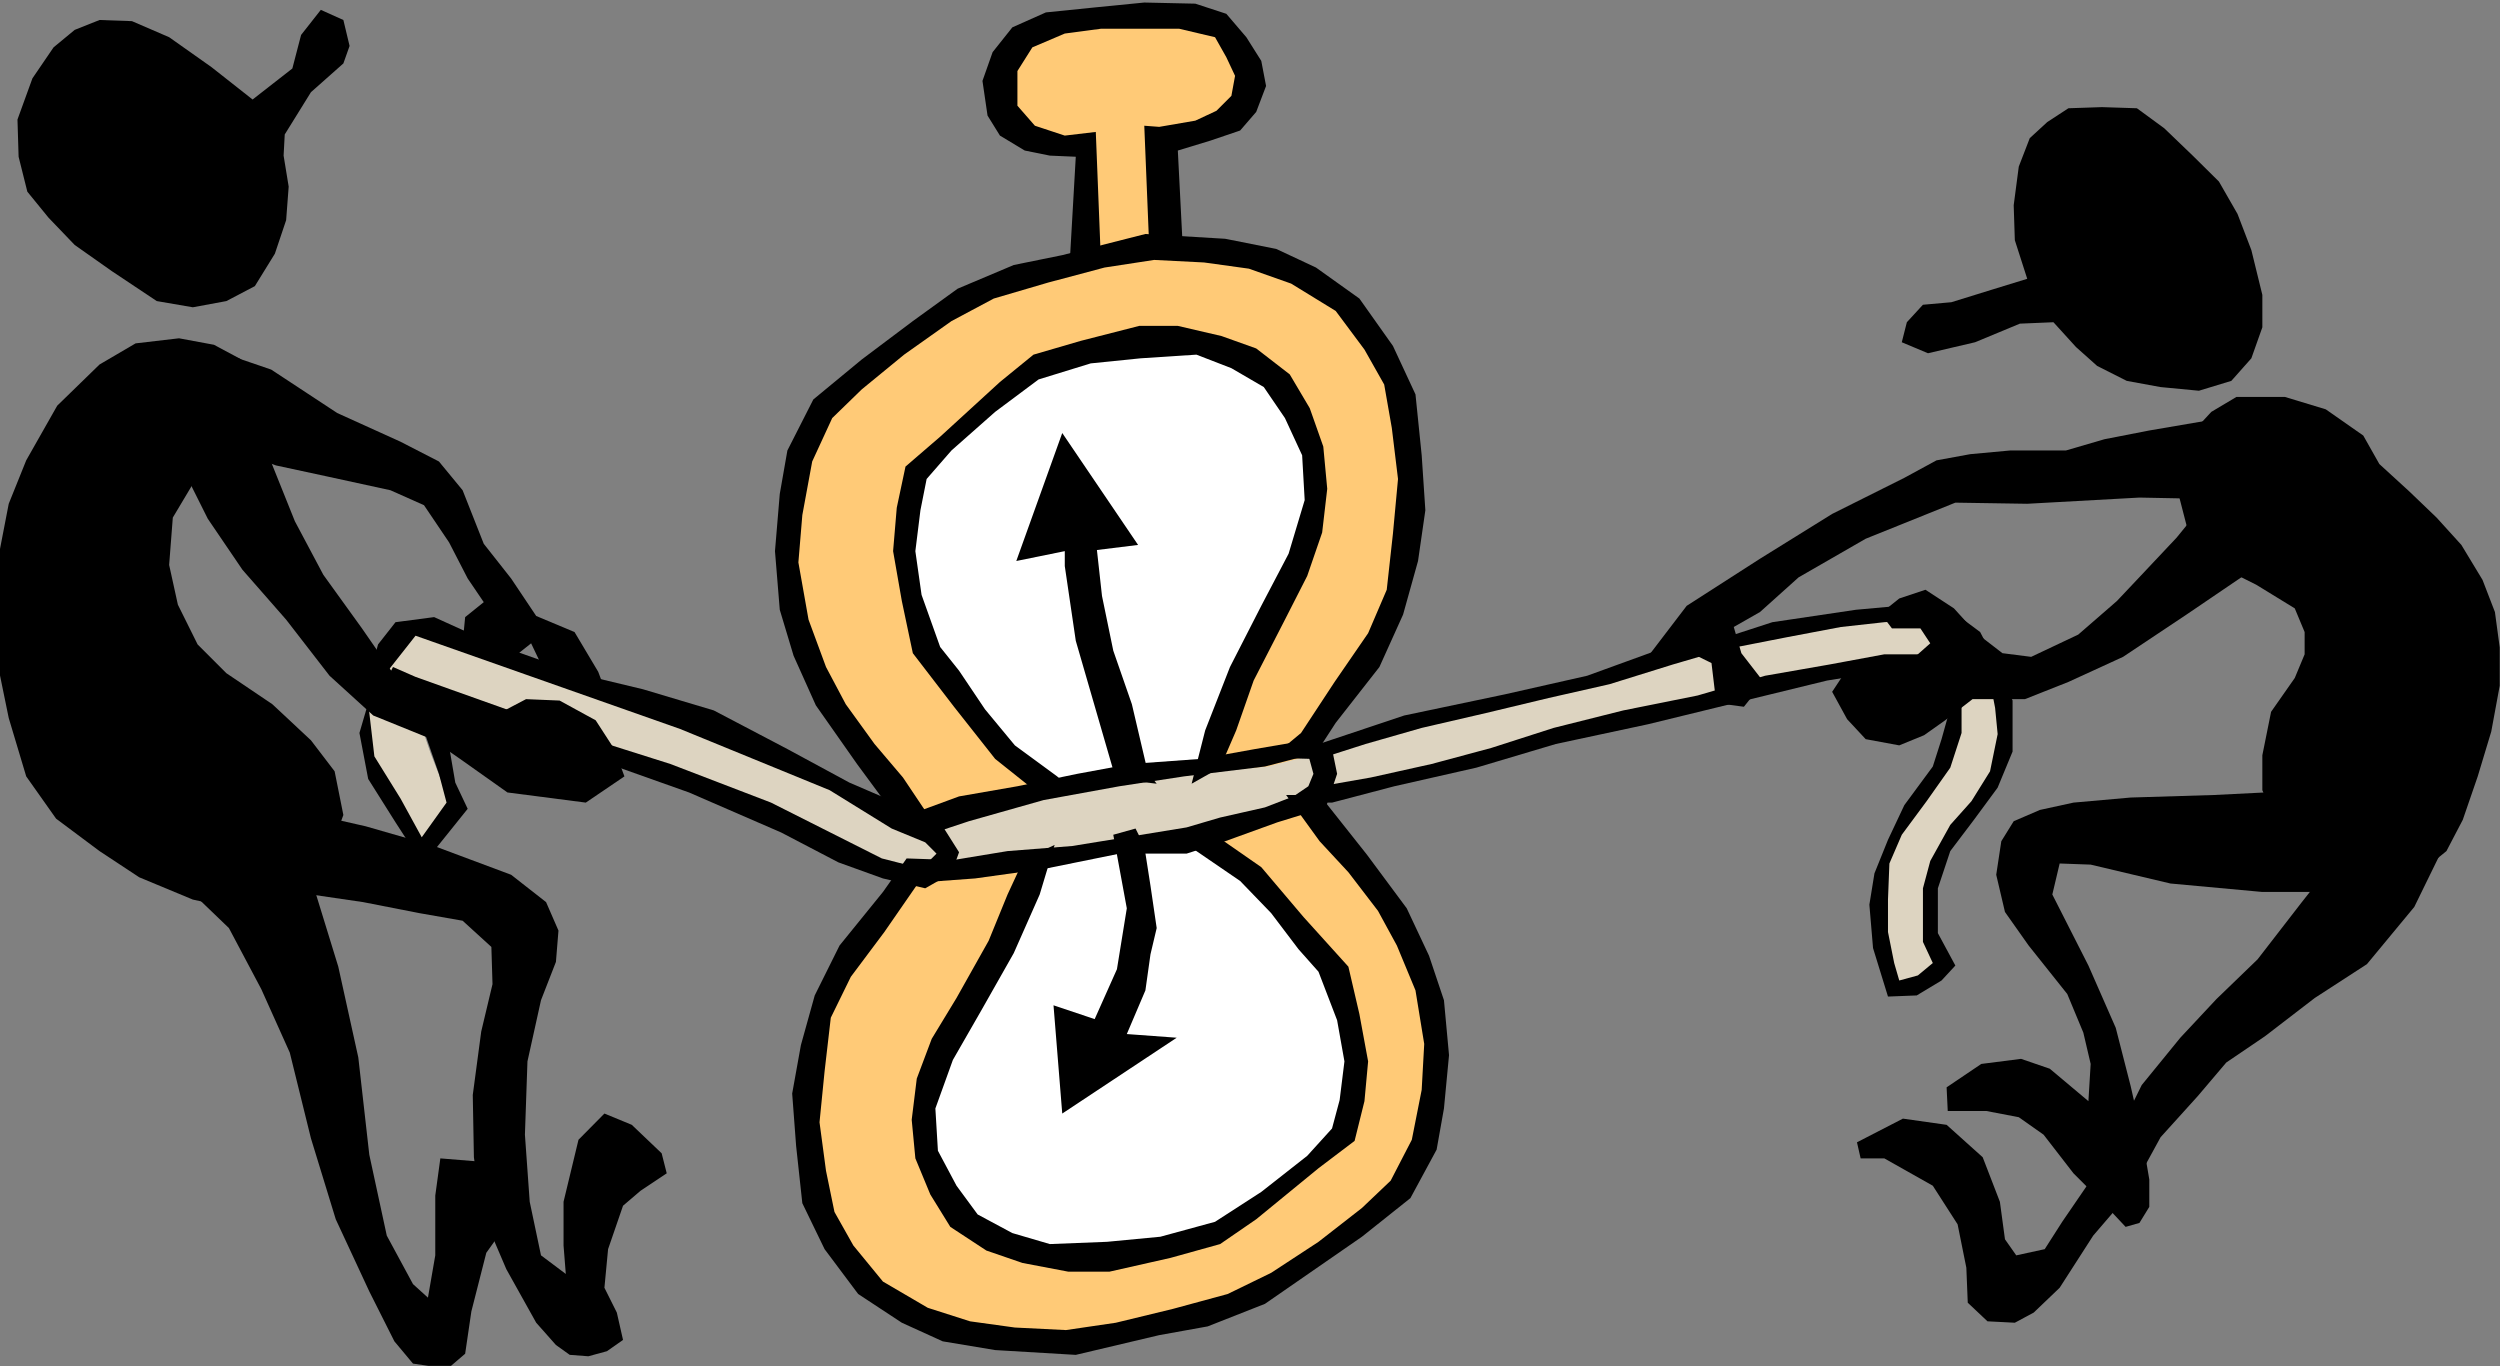 <?xml version="1.0" encoding="UTF-8" standalone="no"?>
<svg
   xmlns:ooo="http://xml.openoffice.org/svg/export"
   xmlns:dc="http://purl.org/dc/elements/1.1/"
   xmlns:cc="http://creativecommons.org/ns#"
   xmlns:rdf="http://www.w3.org/1999/02/22-rdf-syntax-ns#"
   xmlns:svg="http://www.w3.org/2000/svg"
   xmlns="http://www.w3.org/2000/svg"
   xmlns:sodipodi="http://sodipodi.sourceforge.net/DTD/sodipodi-0.dtd"
   xmlns:inkscape="http://www.inkscape.org/namespaces/inkscape"
   version="1.2"
   width="88.68mm"
   height="48.46mm"
   viewBox="0 0 8868 4846"
   preserveAspectRatio="xMidYMid"
   xml:space="preserve"
   id="svg127"
   sodipodi:docname="squeztim.svg"
   style="fill-rule:evenodd;stroke-width:28.222;stroke-linejoin:round"
   inkscape:version="0.92.5 (2060ec1f9f, 2020-04-08)"><rect x="0" y="0" width="8868" height="4846" fill="#808080" stroke="none"/><sodipodi:namedview
   pagecolor="#ffffff"
   bordercolor="#666666"
   borderopacity="1"
   objecttolerance="10"
   gridtolerance="10"
   guidetolerance="10"
   inkscape:pageopacity="0"
   inkscape:pageshadow="2"
   inkscape:window-width="664"
   inkscape:window-height="487"
   id="namedview129"
   showgrid="false"
   inkscape:zoom="0.2102413"
   inkscape:cx="167.58425"
   inkscape:cy="91.577951"
   inkscape:window-x="0"
   inkscape:window-y="0"
   inkscape:window-maximized="0"
   inkscape:current-layer="svg127" />
 <defs
   class="ClipPathGroup"
   id="defs8">
  <clipPath
   id="presentation_clip_path"
   clipPathUnits="userSpaceOnUse">
   <rect
   x="0"
   y="0"
   width="21000"
   height="29700"
   id="rect2" />
  </clipPath>
  <clipPath
   id="presentation_clip_path_shrink"
   clipPathUnits="userSpaceOnUse">
   <rect
   x="21"
   y="29"
   width="20958"
   height="29641"
   id="rect5" />
  </clipPath>
 </defs>
 <defs
   class="TextShapeIndex"
   id="defs12">
  <g
   ooo:slide="id1"
   ooo:id-list="id3"
   id="g10" />
 </defs>
 <defs
   class="EmbeddedBulletChars"
   id="defs44">
  <g
   id="bullet-char-template-57356"
   transform="matrix(4.8828125e-4,0,0,-4.8828125e-4,0,0)">
   <path
   d="M 580,1141 1163,571 580,0 -4,571 Z"
   id="path14"
   inkscape:connector-curvature="0" />
  </g>
  <g
   id="bullet-char-template-57354"
   transform="matrix(4.8828125e-4,0,0,-4.8828125e-4,0,0)">
   <path
   d="M 8,1128 H 1137 V 0 H 8 Z"
   id="path17"
   inkscape:connector-curvature="0" />
  </g>
  <g
   id="bullet-char-template-10146"
   transform="matrix(4.8828125e-4,0,0,-4.8828125e-4,0,0)">
   <path
   d="M 174,0 602,739 174,1481 1456,739 Z M 1358,739 309,1346 659,739 Z"
   id="path20"
   inkscape:connector-curvature="0" />
  </g>
  <g
   id="bullet-char-template-10132"
   transform="matrix(4.8828125e-4,0,0,-4.8828125e-4,0,0)">
   <path
   d="M 2015,739 1276,0 H 717 l 543,543 H 174 v 393 h 1086 l -543,545 h 557 z"
   id="path23"
   inkscape:connector-curvature="0" />
  </g>
  <g
   id="bullet-char-template-10007"
   transform="matrix(4.8828125e-4,0,0,-4.8828125e-4,0,0)">
   <path
   d="m 0,-2 c -7,16 -16,29 -25,39 l 381,530 c -94,256 -141,385 -141,387 0,25 13,38 40,38 9,0 21,-2 34,-5 21,4 42,12 65,25 l 27,-13 111,-251 280,301 64,-25 24,25 c 21,-10 41,-24 62,-43 C 886,937 835,863 770,784 769,783 710,716 594,584 L 774,223 c 0,-27 -21,-55 -63,-84 l 16,-20 C 717,90 699,76 672,76 641,76 570,178 457,381 L 164,-76 c -22,-34 -53,-51 -92,-51 -42,0 -63,17 -64,51 -7,9 -10,24 -10,44 0,9 1,19 2,30 z"
   id="path26"
   inkscape:connector-curvature="0" />
  </g>
  <g
   id="bullet-char-template-10004"
   transform="matrix(4.8828125e-4,0,0,-4.8828125e-4,0,0)">
   <path
   d="M 285,-33 C 182,-33 111,30 74,156 52,228 41,333 41,471 c 0,78 14,145 41,201 34,71 87,106 158,106 53,0 88,-31 106,-94 l 23,-176 c 8,-64 28,-97 59,-98 l 735,706 c 11,11 33,17 66,17 42,0 63,-15 63,-46 V 965 c 0,-36 -10,-64 -30,-84 L 442,47 C 390,-6 338,-33 285,-33 Z"
   id="path29"
   inkscape:connector-curvature="0" />
  </g>
  <g
   id="bullet-char-template-9679"
   transform="matrix(4.8828125e-4,0,0,-4.8828125e-4,0,0)">
   <path
   d="M 813,0 C 632,0 489,54 383,161 276,268 223,411 223,592 c 0,181 53,324 160,431 106,107 249,161 430,161 179,0 323,-54 432,-161 108,-107 162,-251 162,-431 0,-180 -54,-324 -162,-431 C 1136,54 992,0 813,0 Z"
   id="path32"
   inkscape:connector-curvature="0" />
  </g>
  <g
   id="bullet-char-template-8226"
   transform="matrix(4.8828125e-4,0,0,-4.8828125e-4,0,0)">
   <path
   d="m 346,457 c -73,0 -137,26 -191,78 -54,51 -81,114 -81,188 0,73 27,136 81,188 54,52 118,78 191,78 73,0 134,-26 185,-79 51,-51 77,-114 77,-187 0,-75 -25,-137 -76,-188 -50,-52 -112,-78 -186,-78 z"
   id="path35"
   inkscape:connector-curvature="0" />
  </g>
  <g
   id="bullet-char-template-8211"
   transform="matrix(4.8828125e-4,0,0,-4.8828125e-4,0,0)">
   <path
   d="M -4,459 H 1135 V 606 H -4 Z"
   id="path38"
   inkscape:connector-curvature="0" />
  </g>
  <g
   id="bullet-char-template-61548"
   transform="matrix(4.8828125e-4,0,0,-4.8828125e-4,0,0)">
   <path
   d="m 173,740 c 0,163 58,303 173,419 116,115 255,173 419,173 163,0 302,-58 418,-173 116,-116 174,-256 174,-419 0,-163 -58,-303 -174,-418 C 1067,206 928,148 765,148 601,148 462,206 346,322 231,437 173,577 173,740 Z"
   id="path41"
   inkscape:connector-curvature="0" />
  </g>
 </defs>
 <g
   id="g49"
   transform="translate(-6066,-12427)">
  <g
   id="id2"
   class="Master_Slide">
   <g
   id="bg-id2"
   class="Background" />
   <g
   id="bo-id2"
   class="BackgroundObjects" />
  </g>
 </g>
 <g
   class="SlideGroup"
   id="g125"
   transform="translate(-6066,-12427)">
  <g
   id="g123">
   <g
   id="container-id1">
    <g
   id="id1"
   class="Slide"
   clip-path="url(#presentation_clip_path)">
     <g
   class="Page"
   id="g119">
      <g
   class="Graphic"
   id="g117">
       <g
   id="id3">
        <rect
   class="BoundingBox"
   x="6066"
   y="12427"
   width="8868"
   height="4846"
   id="rect51"
   style="fill:none;stroke:none" />
        <defs
   id="defs56">
         <clipPath
   id="clip_path_1"
   clipPathUnits="userSpaceOnUse">
          <path
   d="m 6066,12427 h 8867 v 4845 H 6066 Z"
   id="path53"
   inkscape:connector-curvature="0" />
         </clipPath>
        </defs>
        <g
   clip-path="url(#clip_path_1)"
   id="g114">
         <path
   d="m 10231,13332 -335,35 22,-419 -190,-18 -110,-88 4,-146 49,-115 92,-57 238,-48 265,-5 146,53 70,110 18,106 -35,102 -115,48 -159,36 z"
   id="path58"
   inkscape:connector-curvature="0"
   style="fill:#ffca77;stroke:none" />
         <path
   d="m 9768,15199 -243,-217 -172,-251 -75,-318 4,-256 49,-101 384,-327 370,-97 296,18 172,101 115,119 66,186 -13,198 -102,314 -137,247 -92,220 -31,115 -18,269 159,142 172,172 137,181 66,189 4,155 -22,185 -136,115 -287,225 -238,80 -239,39 -264,-35 -190,-71 -106,-136 -49,-133 -17,-132 22,-172 84,-159 141,-199 97,-190 93,-203 z"
   id="path60"
   inkscape:connector-curvature="0"
   style="fill:#ffffff;stroke:none" />
         <path
   d="m 7522,14890 71,207 75,194 -133,155 -101,-194 -66,-133 -14,-110 44,-238 106,-128 102,13 234,101 344,119 353,115 313,141 221,102 260,124 269,-102 287,-53 216,-31 212,-9 203,-31 203,-35 207,-53 216,-53 234,-62 260,-57 230,-71 225,-61 203,-58 282,-44 243,-35 167,17 102,98 70,136 14,111 13,119 -49,137 -88,106 -66,101 -44,97 -22,93 4,150 44,93 -92,66 -89,18 -30,-142 -18,-159 9,-128 88,-216 101,-101 49,-102 22,-106 -18,-115 -31,-83 -141,-18 -145,26 -221,27 -225,48 -322,106 -269,49 -269,71 -181,61 -358,75 -141,36 -269,84 -225,48 -273,40 -234,17 -208,36 -220,17 -133,-17 -247,-141 -238,-106 -269,-89 -260,-97 -300,-101 z"
   id="path62"
   inkscape:connector-curvature="0"
   style="fill:#ddd4c1;stroke:none" />
         <path
   d="m 9309,15503 256,-26 189,-36 -92,292 -146,251 -128,208 -44,167 18,190 61,137 159,124 181,70 238,9 225,-35 186,-66 198,-137 243,-234 13,-172 -26,-230 -53,-181 -177,-159 -119,-167 -198,-124 423,-115 185,221 124,190 106,238 31,155 13,251 -66,225 -84,124 -207,154 -287,208 -243,66 -278,70 -207,27 -243,-18 -216,-66 -176,-97 -133,-146 -88,-181 -35,-278 35,-260 40,-199 101,-172 133,-137 z"
   id="path64"
   inkscape:connector-curvature="0"
   style="fill:#ffca77;stroke:none" />
         <path
   d="m 9375,15340 441,-93 -150,-119 -150,-181 -172,-212 -48,-242 -5,-204 49,-207 207,-176 207,-181 256,-75 h 234 l 199,35 172,106 101,185 22,190 -57,243 -119,238 -115,207 -57,195 -27,114 199,-17 141,-36 137,-229 119,-208 101,-233 14,-380 -36,-221 -44,-172 -137,-154 -158,-97 -164,-89 -229,-35 -216,22 -239,53 -216,62 -159,66 -136,110 -186,115 -172,168 -79,172 -35,177 -5,216 22,172 71,181 84,172 101,159 132,181 z"
   id="path66"
   inkscape:connector-curvature="0"
   style="fill:#ffca77;stroke:none" />
         <path
   d="m 6962,12780 -146,-115 -150,-106 -132,-57 -115,-4 -88,35 -75,62 -75,110 -53,146 4,132 31,124 75,92 93,97 132,93 159,106 128,22 119,-22 101,-53 71,-115 40,-119 9,-119 -18,-110 4,-75 93,-150 115,-102 22,-62 -22,-92 -80,-36 -70,89 -31,119 z"
   id="path68"
   inkscape:connector-curvature="0"
   style="fill:#000000;stroke:none" />
         <path
   d="m 6269,13866 150,-146 128,-75 154,-18 124,23 97,52 22,84 v 97 l -35,75 -75,67 -84,119 -71,119 -13,168 31,141 70,141 102,102 163,110 137,128 84,110 31,155 -31,84 -58,114 -83,49 -133,53 -128,22 -101,-22 -190,-79 -141,-93 -154,-115 -106,-150 -62,-207 -40,-195 v -225 l 5,-159 35,-181 62,-154 z"
   id="path70"
   inkscape:connector-curvature="0"
   style="fill:#000000;stroke:none" />
         <path
   d="m 6648,13919 -35,-141 159,-84 132,92 84,181 124,309 101,190 137,190 119,172 190,115 172,17 101,-53 119,5 128,70 66,102 36,97 -137,93 -278,-36 -168,-119 -101,-70 -207,-84 -155,-141 -154,-199 -155,-177 -123,-181 -97,-194 z"
   id="path72"
   inkscape:connector-curvature="0"
   style="fill:#000000;stroke:none" />
         <path
   d="m 6719,13663 154,22 155,53 234,154 225,102 136,70 84,102 75,190 97,123 89,133 136,57 84,141 35,93 -198,-53 -35,-57 -40,-84 -49,39 -48,18 -146,-57 9,-93 66,-53 -57,-84 -66,-128 -89,-132 -119,-53 -225,-49 -181,-39 -189,-67 -159,-48 -71,-141 40,-120 z"
   id="path74"
   inkscape:connector-curvature="0"
   style="fill:#000000;stroke:none" />
         <path
   d="m 6887,15256 -287,-22 v 119 l 62,124 194,84 198,22 300,44 199,39 154,27 102,93 4,132 -40,168 -30,225 4,221 26,189 89,208 106,190 70,79 49,35 66,5 66,-18 57,-40 -22,-97 -44,-88 13,-137 53,-154 62,-53 93,-62 -18,-71 -106,-101 -97,-40 -92,93 -53,220 v 155 l 8,101 -88,-66 -40,-190 -17,-238 9,-260 48,-217 53,-136 9,-111 -44,-101 -124,-97 -273,-102 -243,-70 -216,-49 z"
   id="path76"
   inkscape:connector-curvature="0"
   style="fill:#000000;stroke:none" />
         <path
   d="m 6679,15411 -62,-124 102,-102 185,18 124,155 154,225 84,273 71,322 39,345 62,287 93,172 53,48 26,-150 v -212 l 18,-132 159,13 88,84 13,102 -97,136 -53,208 -22,150 -62,53 -123,-18 -66,-79 -89,-177 -119,-256 -88,-287 -75,-304 -101,-225 -115,-217 -128,-123 z"
   id="path78"
   inkscape:connector-curvature="0"
   style="fill:#000000;stroke:none" />
         <path
   d="m 13257,13416 -44,-137 -4,-124 18,-137 39,-101 62,-57 75,-49 119,-4 124,4 97,71 101,97 93,92 66,115 49,128 39,159 v 115 l -39,110 -71,80 -115,35 -136,-13 -120,-22 -105,-53 -75,-67 -80,-88 -119,5 -159,66 -167,39 -93,-39 18,-71 57,-62 101,-9 142,-44 z"
   id="path80"
   inkscape:connector-curvature="0"
   style="fill:#000000;stroke:none" />
         <path
   d="m 13910,13888 89,-53 h 172 l 145,44 133,93 57,101 106,97 97,93 88,97 75,124 44,114 18,133 v 123 l -31,168 -48,159 -53,154 -58,111 -70,57 -80,31 -106,5 -136,17 -124,-53 -75,-123 -62,-150 v -124 l 31,-154 84,-120 35,-84 v -79 l -35,-84 -137,-84 -132,-66 -106,-110 -40,-155 5,-132 53,-84 z"
   id="path82"
   inkscape:connector-curvature="0"
   style="fill:#000000;stroke:none" />
         <path
   d="m 13690,13954 234,-40 h 141 l 17,124 -39,123 -133,36 -255,-5 -398,22 -255,-4 -318,128 -238,137 -137,123 -93,53 27,93 79,102 -70,88 -98,-13 -17,-142 -71,-35 -172,35 155,-203 260,-167 256,-159 256,-128 114,-62 120,-22 141,-13 h 198 l 137,-40 z"
   id="path84"
   inkscape:connector-curvature="0"
   style="fill:#000000;stroke:none" />
         <path
   d="m 13787,14334 119,-146 97,-154 110,-36 111,36 70,119 -101,181 -137,114 -234,159 -225,150 -194,89 -154,61 h -186 l -97,75 -75,53 -88,36 -119,-22 -66,-71 -53,-97 35,-53 106,-35 137,-22 70,-62 -35,-53 h -101 l -40,-53 66,-53 93,-31 101,66 80,88 92,71 102,13 167,-79 137,-119 84,-89 z"
   id="path86"
   inkscape:connector-curvature="0"
   style="fill:#000000;stroke:none" />
         <path
   d="m 14325,15221 106,13 132,88 -26,124 -75,84 -168,61 h -203 l -326,-30 -283,-67 -110,-4 -26,110 128,252 97,221 53,207 39,172 27,159 v 97 l -35,57 -49,14 -79,-84 -106,-106 -106,-137 -88,-62 -115,-22 h -84 -53 l -4,-84 123,-83 141,-18 102,35 137,115 8,-132 -26,-111 -57,-137 -137,-172 -84,-119 -31,-132 18,-119 44,-71 93,-40 119,-26 203,-18 295,-9 181,-9 137,-4 z"
   id="path88"
   inkscape:connector-curvature="0"
   style="fill:#000000;stroke:none" />
         <path
   d="m 14228,15631 128,-163 154,-185 111,-36 119,75 v 97 l -110,225 -168,203 -185,120 -177,136 -137,93 -101,119 -132,146 -106,194 -133,155 -119,185 -92,88 -67,36 -97,-5 -70,-66 -5,-124 -31,-154 -88,-137 -172,-97 h -84 l -13,-57 163,-84 155,22 128,115 61,158 18,133 40,57 101,-22 62,-97 154,-225 128,-260 137,-168 128,-137 146,-141 z"
   id="path90"
   inkscape:connector-curvature="0"
   style="fill:#000000;stroke:none" />
         <path
   d="m 9269,15358 -163,-221 -146,-208 -79,-176 -49,-163 -17,-208 17,-203 27,-154 92,-181 172,-142 181,-136 159,-115 199,-84 172,-35 295,-75 283,17 181,36 141,66 154,110 119,168 80,172 22,216 13,195 -26,180 -53,190 -84,186 -155,198 -83,128 -146,-4 106,-88 119,-181 119,-173 66,-154 22,-199 18,-194 -22,-181 -27,-154 -70,-124 -102,-137 -158,-97 -150,-53 -159,-22 -177,-9 -176,27 -199,53 -194,57 -150,80 -168,119 -150,123 -105,102 -71,154 -35,190 -14,168 36,203 62,168 70,132 102,141 101,119 71,106 48,67 z"
   id="path92"
   inkscape:connector-curvature="0"
   style="fill:#000000;stroke:none" />
         <path
   d="m 9763,15252 -167,-133 -146,-185 -146,-190 -39,-185 -31,-177 13,-154 31,-146 123,-106 212,-194 119,-97 168,-49 207,-53 h 137 l 155,36 123,44 119,92 71,120 48,136 14,150 -18,155 -53,154 -79,155 -111,216 -62,177 -57,132 -101,57 48,-189 88,-225 111,-217 97,-185 57,-190 -9,-159 -61,-132 -75,-110 -115,-67 -124,-48 -198,13 -177,18 -185,57 -154,115 -155,137 -88,101 -22,111 -18,145 22,155 66,185 67,84 92,137 106,128 150,110 49,44 z"
   id="path94"
   inkscape:connector-curvature="0"
   style="fill:#000000;stroke:none" />
         <path
   d="m 10747,15247 168,212 141,190 79,168 53,158 18,195 -18,189 -26,146 -93,172 -172,137 -185,128 -159,110 -203,80 -172,31 -296,70 -286,-17 -186,-31 -145,-66 -155,-102 -119,-159 -79,-163 -22,-203 -14,-186 31,-172 49,-176 88,-177 154,-190 84,-119 146,5 -106,84 -119,172 -119,159 -71,145 -22,190 -18,181 23,172 30,146 67,119 105,128 159,93 150,48 159,22 181,9 177,-26 202,-49 195,-53 154,-75 168,-110 154,-120 102,-97 75,-145 35,-177 9,-163 -31,-190 -66,-159 -67,-123 -105,-137 -102,-110 -71,-98 -48,-66 z"
   id="path96"
   inkscape:connector-curvature="0"
   style="fill:#000000;stroke:none" />
         <path
   d="m 10363,15380 177,123 150,177 159,176 39,168 31,168 -13,141 -35,141 -128,97 -221,181 -128,88 -176,49 -217,49 h -145 l -163,-31 -128,-44 -128,-84 -71,-115 -53,-128 -13,-137 18,-146 53,-141 88,-145 114,-203 67,-164 57,-123 110,-53 -53,176 -92,208 -115,203 -101,176 -62,172 9,150 66,124 75,102 123,66 133,39 203,-8 189,-18 194,-53 164,-106 163,-128 88,-97 27,-101 17,-137 -26,-146 -66,-172 -71,-80 -97,-128 -110,-114 -155,-106 -57,-40 z"
   id="path98"
   inkscape:connector-curvature="0"
   style="fill:#000000;stroke:none" />
         <path
   d="m 10024,15190 -142,-490 -39,-265 v -53 l -172,35 163,-454 269,397 -146,18 18,163 40,194 66,190 57,243 31,39 z"
   id="path100"
   inkscape:connector-curvature="0"
   style="fill:#000000;stroke:none" />
         <path
   d="m 10015,15388 48,261 -35,216 -79,177 -146,-49 31,384 406,-269 -177,-13 66,-155 18,-128 22,-93 -22,-150 -22,-141 -31,-62 z"
   id="path102"
   inkscape:connector-curvature="0"
   style="fill:#000000;stroke:none" />
         <path
   d="m 9971,13349 -18,-454 -110,13 -106,-35 -62,-71 v -123 l 53,-84 115,-49 128,-17 h 278 l 127,30 40,71 31,66 -13,71 -53,53 -75,35 -128,22 -53,-4 18,441 h 119 l -18,-353 115,-35 106,-36 57,-66 35,-92 -17,-89 -53,-84 -71,-83 -110,-36 -181,-4 -172,17 -177,18 -119,53 -70,88 -36,102 18,123 44,71 88,53 89,18 92,4 -22,384 z"
   id="path104"
   inkscape:connector-curvature="0"
   style="fill:#000000;stroke:none" />
         <path
   d="m 7540,14682 939,331 530,217 220,136 119,49 40,40 -53,53 -141,-36 -393,-198 -357,-137 -335,-106 -446,-159 -123,-44 -80,-35 -40,79 106,40 371,119 278,88 335,119 327,142 203,106 158,57 150,35 93,-53 27,-75 -67,-106 -97,-44 -225,-97 -220,-119 -261,-137 -251,-75 -221,-53 -326,-115 -194,-88 -137,18 -62,79 -22,80 40,35 z"
   id="path106"
   inkscape:connector-curvature="0"
   style="fill:#000000;stroke:none" />
         <path
   d="m 7372,14921 22,189 93,150 75,137 88,-123 -27,-102 -75,-216 102,66 31,181 44,93 -159,198 -97,-150 -97,-154 -31,-163 z"
   id="path108"
   inkscape:connector-curvature="0"
   style="fill:#000000;stroke:none" />
         <path
   d="m 9313,15309 155,-57 207,-36 212,-44 189,-35 248,-18 194,-35 181,-31 92,31 18,88 -40,119 -172,53 -185,67 -137,44 h -238 l -261,53 -251,35 -177,13 49,-70 243,-40 229,-18 216,-35 190,-31 119,-35 159,-36 101,-39 53,-36 18,-44 -18,-66 -154,40 -287,35 -229,35 -269,49 -265,75 -172,57 z"
   id="path110"
   inkscape:connector-curvature="0"
   style="fill:#000000;stroke:none" />
         <path
   d="m 10703,15080 344,-115 357,-75 292,-66 256,-93 198,-31 203,-66 296,-44 198,-18 137,18 106,79 62,119 53,124 v 181 l -53,128 -84,114 -84,111 -44,132 v 159 l 62,115 -49,53 -88,53 -102,4 -53,-172 -13,-154 18,-111 48,-119 58,-123 101,-137 31,-97 31,-111 -53,-137 h -137 l -247,40 -291,71 -344,84 -327,70 -282,84 -291,66 -221,58 h -101 l 61,-58 177,-31 216,-48 212,-57 221,-71 247,-62 264,-53 239,-70 229,-40 194,-36 h 150 l 88,27 36,128 v 124 l -40,123 -84,119 -88,119 -44,102 -5,128 v 115 l 22,110 18,62 66,-18 53,-44 -35,-75 v -88 -102 l 26,-97 71,-128 75,-84 66,-106 27,-132 -9,-93 -22,-114 -71,-93 -84,-80 -79,-26 -137,9 -154,17 -190,36 -225,44 -181,53 -225,70 -216,49 -221,53 -229,53 -199,57 -194,62 z"
   id="path112"
   inkscape:connector-curvature="0"
   style="fill:#000000;stroke:none" />
        </g>
       </g>
      </g>
     </g>
    </g>
   </g>
  </g>
 </g>
</svg>